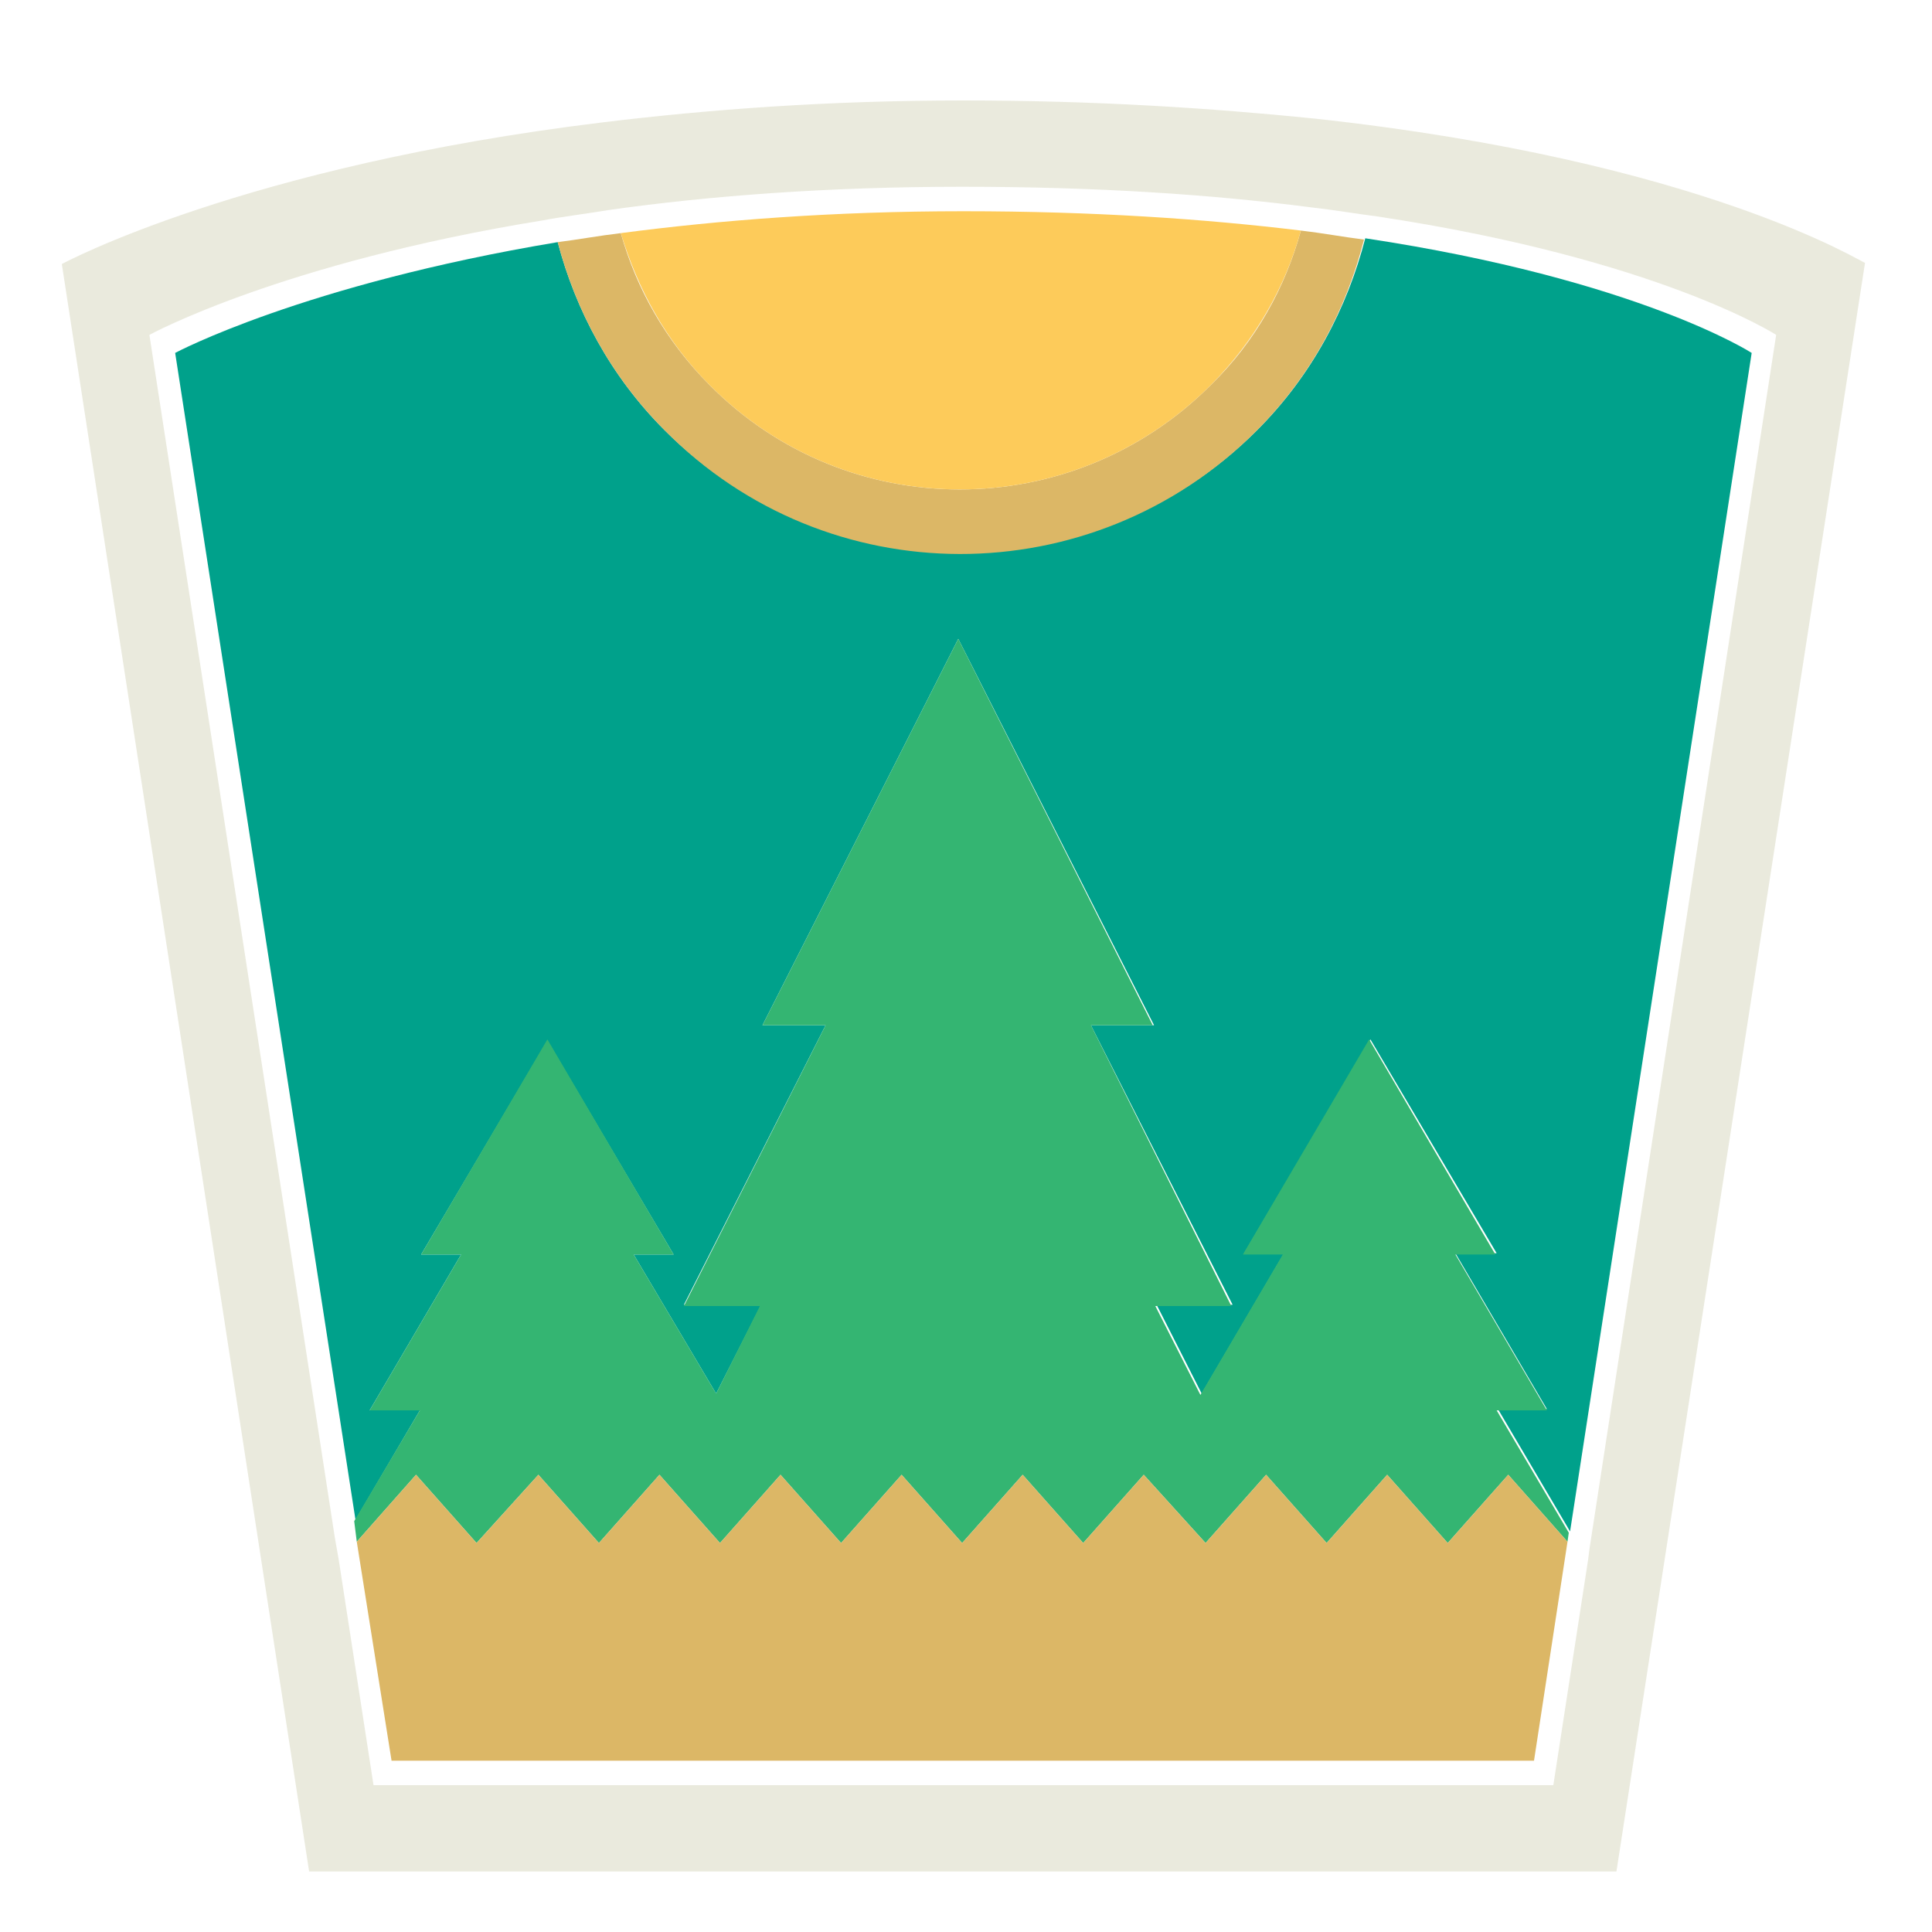 <?xml version="1.0" encoding="utf-8"?>
<!-- Generator: Adobe Illustrator 18.1.0, SVG Export Plug-In . SVG Version: 6.00 Build 0)  -->
<svg version="1.1" id="Layer_1" xmlns="http://www.w3.org/2000/svg" xmlns:xlink="http://www.w3.org/1999/xlink" x="0px" y="0px"
	 viewBox="0 0 150 150" enable-background="new 0 0 150 150" xml:space="preserve">
<g>
	<path fill="#00A18B" d="M32.6,109.5h-3.9l7.1-12.1h-3.1l9.8-16.6l9.8,16.6h-3.1l6.4,10.8l3.5-6.9h-6l11-21.7h-4.9l15.2-30l15.2,30
		h-4.9l11,21.7h-5.9l3.5,6.9l6.4-10.9h-3.1l9.8-16.6l9.8,16.6H113l7.1,12.1h-3.8l5.6,9.5l14.1-91.5c0,0-8.8-5.7-30-8.9
		c-1.4,5.4-4.1,10.6-8.4,14.9c-12.7,12.7-33.3,12.7-46,0c-4.2-4.2-6.9-9.3-8.3-14.6c-19.8,3.3-29.7,8.6-29.7,8.6l14,90.6L32.6,109.5
		z"/>
	<polygon fill="#34B572" points="120.1,109.5 113,97.4 116.1,97.4 106.3,80.7 96.5,97.4 99.6,97.4 93.2,108.3 89.7,101.4 
		95.6,101.4 84.7,79.6 89.5,79.6 74.4,49.6 59.2,79.6 64.1,79.6 53.1,101.4 59,101.4 55.6,108.2 49.2,97.4 52.3,97.4 42.5,80.7 
		32.7,97.4 35.8,97.4 28.7,109.5 32.6,109.5 27.5,118.1 27.7,119.7 32.3,114.5 37,119.8 41.8,114.5 46.5,119.8 51.2,114.5 
		55.9,119.8 60.6,114.5 65.3,119.8 70,114.5 74.7,119.8 79.4,114.5 84.1,119.8 88.8,114.5 93.6,119.8 98.3,114.5 103,119.8 
		107.7,114.5 112.4,119.8 117.1,114.5 121.7,119.7 121.8,119 116.2,109.5 	"/>
	<polygon fill="#DCB766" points="112.4,119.8 107.7,114.5 103,119.8 98.3,114.5 93.6,119.8 88.8,114.5 84.1,119.8 79.4,114.5 
		74.7,119.8 70,114.5 65.3,119.8 60.6,114.5 55.9,119.8 51.2,114.5 46.5,119.8 41.8,114.5 37,119.8 32.3,114.5 27.7,119.7 
		30.4,136.7 119.1,136.7 121.7,119.7 117.1,114.5 	"/>
	<path fill="#DCB766" d="M97.5,33.5c4.3-4.3,7-9.4,8.4-14.9c-1.6-0.2-3.2-0.5-4.9-0.7c-1.2,4.4-3.5,8.6-7,12
		c-10.8,10.8-28.2,10.8-38.9,0c-3.4-3.4-5.7-7.5-6.9-11.8c-1.7,0.2-3.3,0.5-4.9,0.7c1.4,5.3,4.1,10.4,8.3,14.6
		C64.2,46.2,84.8,46.2,97.5,33.5z"/>
	<path fill="#FDCB5A" d="M94,29.9c3.4-3.4,5.8-7.6,7-12c-7.4-0.9-16.1-1.5-26.2-1.5c-10.1,0-19,0.7-26.6,1.7
		c1.3,4.3,3.5,8.4,6.9,11.8C65.8,40.7,83.2,40.7,94,29.9z"/>
	<path fill="#EAEADD" d="M102,9.2c-7.9-0.8-16.9-1.4-27.2-1.4c-10.5,0-19.8,0.7-28,1.7c-28,3.4-42,11-42,11L24,145.3h101.5
		l19.3-124.9C144.7,20.5,132.4,12.5,102,9.2z M42.2,17.1c1.6-0.3,3.3-0.5,5.1-0.8c7.8-1.1,17-1.8,27.4-1.8c10.5,0,19.4,0.6,27.1,1.6
		c1.8,0.2,3.5,0.5,5.1,0.7c21.9,3.3,31,9.2,31,9.2l-14.5,94.3l-0.1,0.8l-2.7,17.5H29l-2.7-17.5l-0.3-1.7L11.6,26
		C11.6,26,21.8,20.4,42.2,17.1z"/>
</g>
</svg>
